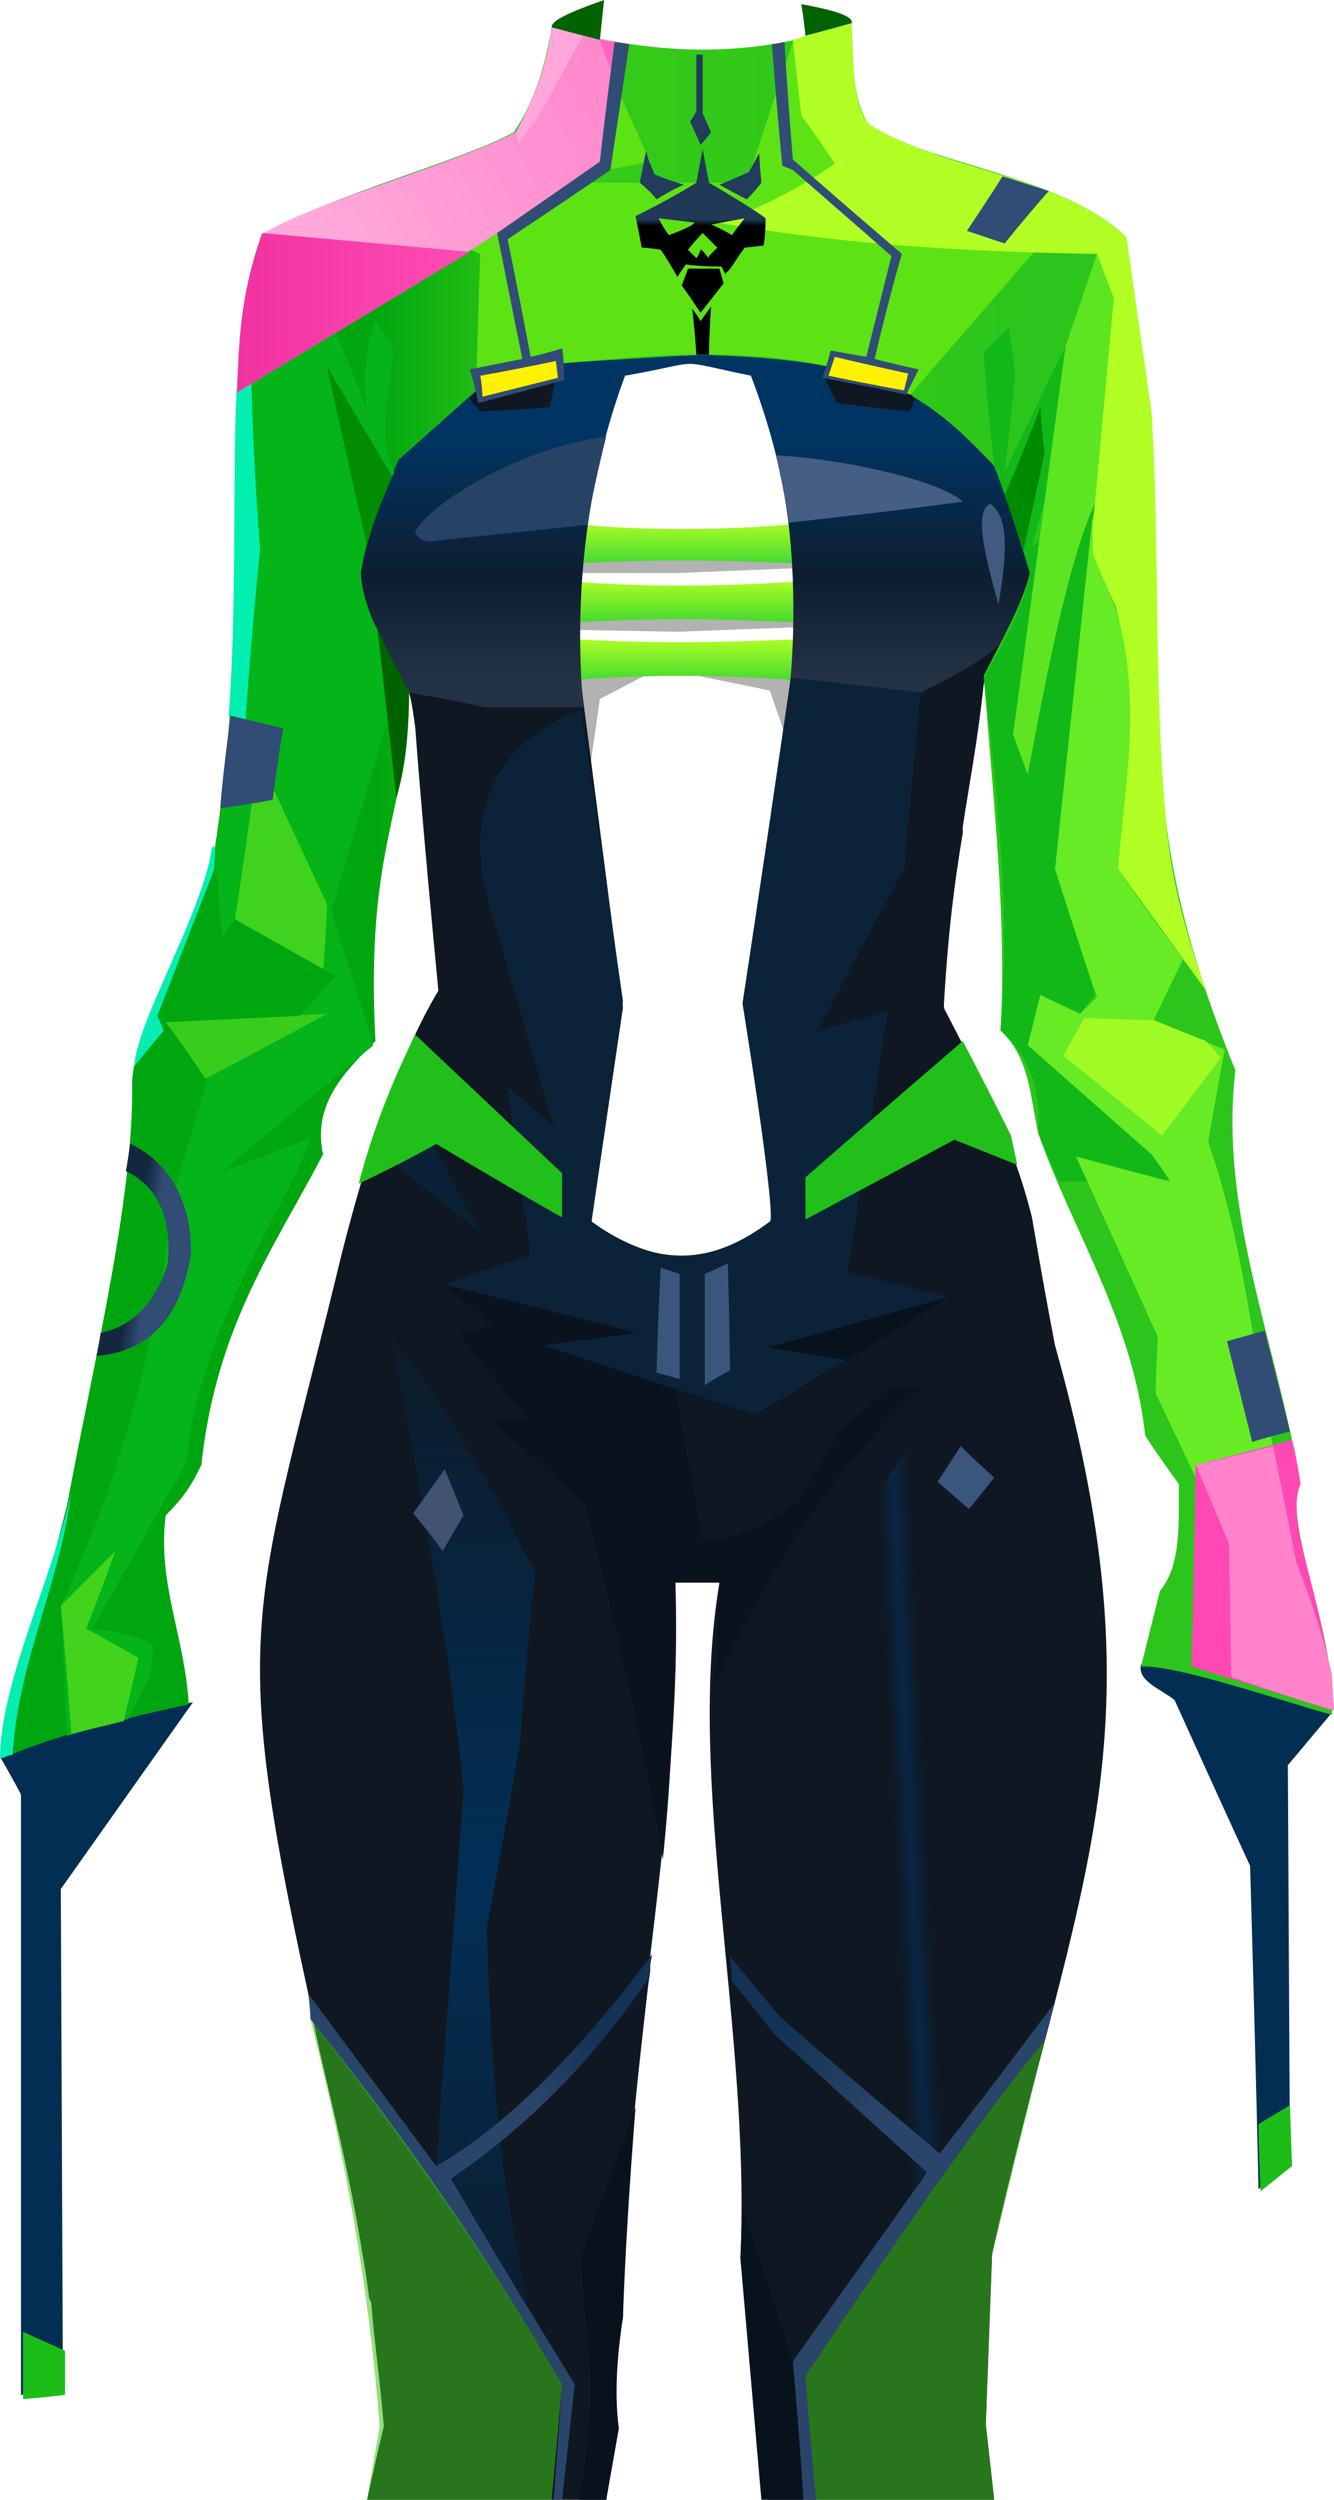 <?xml version="1.0" encoding="UTF-8" standalone="no"?>
<svg
   width="636"
   height="1191"
   viewBox="0 0 636 1191"
   version="1.1"
   id="svg157"
   sodipodi:docname="cb-layer-0415.svg"
   xmlns:inkscape="http://www.inkscape.org/namespaces/inkscape"
   xmlns:sodipodi="http://sodipodi.sourceforge.net/DTD/sodipodi-0.dtd"
   xmlns:xlink="http://www.w3.org/1999/xlink"
   xmlns="http://www.w3.org/2000/svg"
   xmlns:svg="http://www.w3.org/2000/svg">
  <sodipodi:namedview
     id="namedview159"
     pagecolor="#ffffff"
     bordercolor="#666666"
     borderopacity="1.0"
     inkscape:pageshadow="2"
     inkscape:pageopacity="0.0"
     inkscape:pagecheckerboard="0" />
  <defs
     id="defs77">
    <linearGradient
       x1="0.5"
       y1="0"
       x2="0.5"
       y2="1"
       id="id-50839">
      <stop
         stop-color="#B1FF24"
         offset="0%"
         id="stop2" />
      <stop
         stop-color="#44D930"
         offset="100%"
         id="stop4" />
    </linearGradient>
    <linearGradient
       x1="0.5"
       y1="0"
       x2="0.5"
       y2="1"
       id="linearGradient11">
      <stop
         stop-color="#B1FF24"
         offset="0%"
         id="stop7" />
      <stop
         stop-color="#44D930"
         offset="100%"
         id="stop9" />
    </linearGradient>
    <linearGradient
       x1="0.5"
       y1="0"
       x2="0.5"
       y2="1"
       id="linearGradient17">
      <stop
         stop-color="#B1FF24"
         offset="0%"
         id="stop13" />
      <stop
         stop-color="#44D930"
         offset="100%"
         id="stop15" />
    </linearGradient>
    <linearGradient
       x1="718.589"
       y1="539.887"
       x2="694.288"
       y2="542.925"
       id="id-50842"
       gradientTransform="scale(0.615,1.626)"
       gradientUnits="userSpaceOnUse">
      <stop
         stop-color="#062847"
         offset="0%"
         stop-opacity="0"
         id="stop19" />
      <stop
         stop-color="#072644"
         offset="52%"
         id="stop21" />
      <stop
         stop-color="#072643"
         offset="100%"
         stop-opacity="0"
         id="stop23" />
    </linearGradient>
    <linearGradient
       x1="575.424"
       y1="245.033"
       x2="575.424"
       y2="422.087"
       id="id-50843"
       gradientTransform="scale(0.384,2.604)"
       gradientUnits="userSpaceOnUse">
      <stop
         stop-color="#023058"
         offset="0%"
         stop-opacity="0.124"
         id="stop26" />
      <stop
         stop-color="#022F57"
         offset="56%"
         id="stop28" />
      <stop
         stop-color="#022F57"
         offset="100%"
         stop-opacity="0.239"
         id="stop30" />
    </linearGradient>
    <linearGradient
       x1="513.961"
       y1="727.005"
       x2="546.019"
       y2="775.092"
       id="id-50844"
       gradientTransform="scale(0.774,1.293)"
       gradientUnits="userSpaceOnUse">
      <stop
         stop-color="#143253"
         offset="0%"
         id="stop33" />
      <stop
         stop-color="#29466A"
         offset="100%"
         id="stop35" />
    </linearGradient>
    <linearGradient
       x1="304.856"
       y1="782.773"
       x2="327.571"
       y2="749.734"
       id="id-50845"
       gradientTransform="scale(0.794,1.259)"
       gradientUnits="userSpaceOnUse">
      <stop
         stop-color="#29466A"
         offset="0%"
         id="stop38" />
      <stop
         stop-color="#143253"
         offset="100%"
         id="stop40" />
    </linearGradient>
    <linearGradient
       x1="240.571"
       y1="286.122"
       x2="240.571"
       y2="445.857"
       id="id-50846"
       gradientTransform="scale(1.378,0.726)"
       gradientUnits="userSpaceOnUse">
      <stop
         stop-color="#003563"
         offset="0%"
         id="stop43" />
      <stop
         stop-color="#0D1E30"
         offset="58%"
         id="stop45" />
      <stop
         stop-color="#243245"
         offset="100%"
         id="stop47" />
    </linearGradient>
    <linearGradient
       x1="579.842"
       y1="372.042"
       x2="202.945"
       y2="372.042"
       id="id-50847"
       gradientTransform="scale(0.876,1.141)"
       gradientUnits="userSpaceOnUse">
      <stop
         stop-color="#2BC51B"
         offset="0%"
         id="stop50" />
      <stop
         stop-color="#36CB17"
         offset="75%"
         id="stop52" />
      <stop
         stop-color="#00A60F"
         offset="100%"
         id="stop54" />
    </linearGradient>
    <linearGradient
       x1="107.334"
       y1="401.645"
       x2="95.87"
       y2="397.599"
       id="id-50848"
       gradientTransform="scale(0.668,1.498)"
       gradientUnits="userSpaceOnUse">
      <stop
         stop-color="#314C75"
         offset="0%"
         id="stop57" />
      <stop
         stop-color="#13273F"
         offset="100%"
         id="stop59" />
    </linearGradient>
    <linearGradient
       x1="277.457"
       y1="34.459"
       x2="141.186"
       y2="110.558"
       id="id-50849"
       gradientTransform="scale(1.017,0.983)"
       gradientUnits="userSpaceOnUse">
      <stop
         stop-color="#FF89CD"
         offset="0%"
         id="stop62" />
      <stop
         stop-color="#FFAADB"
         offset="100%"
         id="stop64" />
    </linearGradient>
    <linearGradient
       x1="185.35"
       y1="180.07"
       x2="93.503"
       y2="180.07"
       id="id-50850"
       gradientTransform="scale(1.209,0.827)"
       gradientUnits="userSpaceOnUse">
      <stop
         stop-color="#FF4CB4"
         offset="0%"
         id="stop67" />
      <stop
         stop-color="#F132A1"
         offset="100%"
         id="stop69" />
    </linearGradient>
    <linearGradient
       x1="330.066"
       y1="105.403"
       x2="330.066"
       y2="108.478"
       id="id-50851"
       gradientTransform="scale(1.008,0.992)"
       gradientUnits="userSpaceOnUse">
      <stop
         stop-color="#203956"
         offset="0%"
         id="stop72" />
      <stop
         stop-color="#000102"
         offset="100%"
         id="stop74" />
    </linearGradient>
    <linearGradient
       inkscape:collect="always"
       xlink:href="#id-50839"
       id="linearGradient161"
       x1="131.125"
       y1="619.409"
       x2="131.125"
       y2="671.859"
       gradientTransform="scale(2.498,0.4)"
       gradientUnits="userSpaceOnUse" />
    <linearGradient
       inkscape:collect="always"
       xlink:href="#id-50839"
       id="linearGradient163"
       x1="131.125"
       y1="689.343"
       x2="131.125"
       y2="741.793"
       gradientTransform="scale(2.498,0.4)"
       gradientUnits="userSpaceOnUse" />
    <linearGradient
       inkscape:collect="always"
       xlink:href="#id-50839"
       id="linearGradient165"
       x1="131.125"
       y1="759.276"
       x2="131.125"
       y2="811.726"
       gradientTransform="scale(2.498,0.4)"
       gradientUnits="userSpaceOnUse" />
  </defs>
  <g
     id="id-50852">
    <polygon
       points="275,410 262,315 265,284 272,254 396,270 324,273 272,273 274,285 402,298 323,301 269,300 272,316 311,320 286,333 "
       fill="#000000"
       opacity="0.301"
       id="id-50853" />
    <polygon
       points="377,358 392,319 318,319 367,329 "
       fill="#000000"
       opacity="0.301"
       id="id-50854" />
    <path
       d="m 262,248 c 19,3 40,4 63,4 23,0 45,-1 68,-4 v 21 c -24,-1 -47,-2 -68,-2 -21,0 -42,1 -63,2 z"
       fill="url(#id-50839)"
       id="id-50855"
       style="fill:url(#linearGradient161)" />
    <path
       d="m 262,276 c 19,2 40,3 62,3 23,0 46,-1 69,-3 v 21 c -25,-1 -48,-2 -69,-2 -20,0 -41,1 -62,2 z"
       fill="url(#id-50839)"
       id="path82"
       style="fill:url(#linearGradient163)" />
    <path
       d="m 262,304 c 19,1 39,2 62,2 23,0 46,-1 69,-2 v 21 c -25,-2 -48,-3 -69,-3 -21,0 -41,1 -62,3 z"
       fill="url(#id-50839)"
       id="path84"
       style="fill:url(#linearGradient165)" />
    <path
       d="m 0,837 c 7,12 10,18 10,18 0,191 0,286 0,286 14,-1 20,-2 20,-2 L 29,900 92,811 c -31,6 -62,15 -92,26 z"
       fill="#022e54"
       id="id-50858" />
    <path
       d="m 544,793 c -2,8 10,12 16,17 24,53 36,79 36,79 3,103 4,154 4,154 10,-8 15,-13 15,-13 l -1,-189 21,-25 c -52,-16 -82,-24 -91,-23 z"
       fill="#022e54"
       id="id-50859" />
    <path
       d="m 11,1143 c 13,-1 20,-2 20,-2 0,-14 0,-21 0,-21 l -20,-9 z"
       fill="#1dbd18"
       id="id-50860" />
    <path
       d="m 600,1012 15,-9 1,29 -15,12 c -1,-21 -1,-32 -1,-32 z"
       fill="#1dbd18"
       id="id-50861" />
    <path
       d="m 301,170 v -1 c -16,44 -25,74 -26,91 0,24 0,53 4,81 l 18,139 -15,102 c 26,19 60,26 90,2 L 358,477 c 15,-102 23,-153 23,-153 -1,-25 2,-45 -1,-72 -1,-10 -3,-23 -6,-37 l -1,-3 c -3,-17 -7,-34 -9,-42 10,1 20,2 30,4 29,5 56,19 80,48 6,15 12,31 17,51 -3,15 -10,33 -22,53 -3,28 -7,48 -10,68 v 3 c -4,24 -7,47 -9,82 0,2 1,3 2,5 l 1,2 c 15,29 30,58 39,94 7,41 11,61 11,61 53,189 10,254 -30,433 l -3,81 4,36 H 366 v 0 c -9,-76 -13,-115 -13,-115 5,-110 -26,-226 -10,-322 -11,0 -17,0 -20,0 v 0 c 0,0 0,0 0,0 v 0 c 0,0 0,0 0,0 h -1 c 0,0 0,0 0,0 v 0 0 c 2,60 -5,119 -12,178 v 7 0 l -1,7 c -6,53 -12,105 -12,158 -4,22 -4,38 -2,53 l -6,34 H 175 v 0 c 5,-23 8,-35 8,-35 -2,-24 -5,-44 -6,-59 l -1,-2 c -1,-8 -2,-15 -3,-20 -9,-56 -20,-89 -26,-125 -39,-178 -25,-183 16,-353 13,-51 28,-95 46,-125 -8,-83 -11,-125 -11,-125 -1,-8 -2,-14 -3,-17 -15,-26 -23,-45 -23,-58 3,-16 8,-33 18,-53 24,-21 36,-32 36,-32 29,-9 43,-14 43,-14 11,-1 21,-2 32,-3 z"
       fill="#0f1822"
       id="id-50862" />
    <path
       d="M 474,631 341,822 c 4,70 12,146 12,230 l 25,73 64,-90 6,-9 55,-72 C 544,809 534,701 474,631 Z"
       fill="url(#id-50842)"
       id="id-50863"
       style="fill:url(#id-50842)" />
    <path
       d="m 252,1099 c -16,-71 -18,-125 -20,-180 11,-59 16,-89 16,-89 4,-54 7,-81 7,-81 -25,-49 -47,-86 -68,-111 13,71 27,142 34,215 l -13,179 c 30,44 44,67 44,67 z"
       fill="url(#id-50843)"
       id="id-50864"
       style="fill:url(#id-50843)" />
    <path
       d="m 276,1191 c 11,-56 2,-80 1,-116 l 26,-71 c -3,38 -5,71 -6,100 -3,20 -4,37 -2,53 l -6,34 c -9,0 -13,0 -13,0 z"
       fill="#08121d"
       id="id-50865" />
    <path
       d="m 354,1052 -1,24 10,115 c 13,0 20,0 20,0 l -5,-66 z"
       fill="#08121d"
       id="id-50866" />
    <path
       d="m 383,1191 c 4,0 6,0 6,0 -3,-39 -5,-59 -5,-59 37,-55 74,-110 114,-160 3,-12 5,-18 5,-18 -36,48 -55,72 -55,72 -51,-43 -76,-65 -76,-65 -16,-19 -24,-29 -24,-29 1,8 1,12 1,12 14,17 20,25 20,25 l 73,66 -64,90 c 4,44 5,66 5,66 z"
       fill="url(#id-50844)"
       id="id-50867"
       style="fill:url(#id-50844)" />
    <path
       d="m 268,1191 c 4,-37 6,-55 6,-55 -40,-65 -59,-98 -59,-98 34,-23 66,-54 94,-95 1,-8 2,-12 2,-12 -36,48 -70,82 -103,101 -41,-55 -61,-82 -61,-82 1,8 1,12 1,12 51,66 91,124 120,174 l -4,55 c 2,0 4,0 4,0 z"
       fill="url(#id-50845)"
       id="id-50868"
       style="fill:url(#id-50845)" />
    <path
       d="m 211,739 c 7,-12 10,-17 10,-17 -6,-15 -9,-22 -9,-22 l -15,21 c 10,12 14,18 14,18 z"
       fill="#435271"
       id="id-50869" />
    <path
       d="m 316,886 c -9,-56 -23,-113 -37,-169 -30,-27 -44,-40 -44,-40 11,-1 16,-1 16,-1 -21,-26 -32,-40 -32,-40 11,-3 16,-4 16,-4 -16,-14 -23,-20 -23,-20 71,18 106,27 106,27 11,63 17,95 17,95 15,-1 30,-6 46,-19 12,-21 19,-32 19,-32 16,-15 24,-22 24,-22 10,0 15,0 15,0 -32,30 -65,71 -98,141 l 2,-48 h -21 c 0,50 -2,94 -6,132 z"
       fill="#0a131d"
       id="id-50870" />
    <path
       d="m 474,704 c -11,-10 -16,-15 -16,-15 -7,11 -11,17 -11,17 l 15,13 c 8,-10 12,-15 12,-15 z"
       fill="#3b567c"
       id="id-50871" />
    <path
       d="m 439,330 c 13,-7 26,-12 41,-26 l 11,-31 c -4,-15 -10,-33 -17,-51 -36,-43 -80,-53 -140,-53 -22,1 -44,2 -67,4 l -40,13 -37,33 c -7,15 -14,31 -18,54 1,20 14,38 23,57 24,4 36,7 36,7 32,0 48,0 47,0 -2,-25 -2,-51 1,-77 3,-27 9,-54 19,-81 40,-7 21,-8 60,0 8,21 15,45 18,71 3,25 3,57 0,82 0,1 63,-2 63,-2 z"
       fill="url(#id-50846)"
       id="id-50872"
       style="fill:url(#id-50846)" />
    <path
       d="m 360,674 c 61,-37 92,-56 92,-56 -32,-8 -48,-12 -48,-12 13,-82 19,-124 19,-124 -22,6 -33,9 -33,9 27,-52 41,-77 41,-77 5,-56 8,-84 8,-84 -41,-5 -62,-7 -62,-7 -15,103 -23,155 -23,155 11,69 15,104 13,104 -24,18 -51,25 -85,0 10,-70 15,-105 15,-105 -13,-92 -20,-139 -20,-139 -20,8 -57,28 -46,85 22,76 33,114 33,114 -14,-13 -22,-19 -22,-19 l 11,80 c -28,9 -41,14 -41,14 61,15 92,23 92,23 l -45,6 c 67,22 101,33 101,33 z"
       fill="#0a2338"
       id="id-50873" />
    <path
       d="m 404,648 -38,-6 86,-24 c -32,20 -48,30 -48,30 z"
       fill="#08121d"
       id="id-50874" />
    <path
       d="m 348,653 c -8,4 -12,7 -12,7 0,-35 0,-53 0,-53 l 11,-5 c 1,34 1,51 1,51 z"
       fill="#3b567c"
       id="id-50875" />
    <path
       d="m 324,657 c -7,-2 -11,-3 -11,-3 1,-34 2,-50 2,-50 l 9,3 c 0,34 0,50 0,50 z"
       fill="#3b567c"
       id="id-50876" />
    <path
       d="m 229,587 c -27,-21 -40,-32 -40,-32 l 18,-9 c 14,28 22,41 22,41 z"
       fill="#0a2238"
       id="id-50877" />
    <path
       d="m 459,496 c -50,43 -75,65 -75,65 0,13 0,20 0,20 47,-25 71,-38 71,-38 20,8 30,12 30,12 l -3,-14 c -15,-30 -23,-45 -23,-45 z"
       fill="#21bf19"
       id="id-50878" />
    <path
       d="m 171,564 c 25,-12 37,-19 37,-19 40,24 60,35 60,35 0,-14 0,-21 0,-21 l -70,-66 c -12,24 -21,48 -27,71 z"
       fill="#21bf19"
       id="id-50879" />
    <path
       d="m 148,962 c 17,67 28,129 33,194 l -6,35 h 88 l 5,-55 C 234,1078 195,1020 148,962 Z"
       fill="#3cc317"
       fill-opacity="0.548"
       id="id-50880" />
    <path
       d="m 389,1191 h 85 l -4,-36 3,-81 25,-102 c -40,50 -77,105 -114,160 z"
       fill="#3cc317"
       fill-opacity="0.548"
       id="id-50881" />
    <path
       d="M 90,812 C 58,819 29,826 0,838 22,757 32,717 32,717 45,647 64,570 63,515 c 2,-30 33,-75 38,-102 20,-120 5,-222 25,-302 35,-19 93,-34 119,-48 10,-15 15,-32 18,-50 47,13 95,16 143,-2 0,21 1,40 8,48 26,19 92,24 123,54 5,35 10,69 13,104 2,60 0,118 6,175 5,41 18,81 33,118 -8,67 20,131 31,197 -9,18 18,73 15,110 -19,-5 -74,-24 -91,-23 6,-24 9,-36 9,-36 10,-12 9,-31 9,-51 -11,-15 -16,-23 -16,-23 -6,-55 -34,-96 -51,-144 -4,-18 -4,-36 -18,-49 3,-51 -3,-105 -8,-169 8,-16 18,-33 22,-49 -3,-14 -9,-31 -17,-51 -34,-36 -56,-51 -142,-53 l -65,4 -41,14 -36,32 c -7,16 -14,32 -18,54 1,17 12,37 23,57 0,56 -21,72 -16,166 -15,15 -30,30 -25,54 -23,44 -51,82 -58,148 -4,8 -7,14 -17,24 -4,33 9,57 11,90 z"
       fill="url(#id-50847)"
       id="id-50882"
       style="fill:url(#id-50847)" />
    <path
       d="m 292,37 c 12,27 18,40 18,40 -21,4 -31,6 -31,6 -4,3 -6,4 -6,4 55,0 83,0 83,0 l 22,-67 28,-9 c 1,20 0,35 8,48 25,17 69,24 99,38 l -79,91 c -57,-29 -138,-17 -165,-15 -19,5 -33,10 -42,15 1,-45 2,-67 2,-67 l -5,-2 62,-42 c 4,-26 6,-40 6,-40 z"
       fill="#5de314"
       id="id-50883" />
    <path
       d="m 398,78 c -19,13 -37,22 -56,28 62,11 122,14 181,15 5,14 8,21 8,21 -7,73 -11,109 -11,109 1,9 1,13 1,13 7,17 11,25 11,25 12,48 4,85 1,125 l 42,58 c -10,-28 -17,-55 -19,-80 -6,-64 -3,-132 -7,-196 L 537,113 C 505,83 451,82 414,59 c -8,-10 -7,-30 -8,-48 -19,5 -28,8 -28,8 l 4,36 c 11,15 16,23 16,23 z"
       fill="#b1ff24"
       id="id-50884" />
    <path
       d="m 6,836 c -4,1 -6,2 -6,2 C 0,802 25,752 34,711 28,757 9,790 6,836 Z"
       fill="#06eeb2"
       id="id-50885" />
    <path
       d="m 160,158 15,37 c -2,-14 -1,-29 4,-43 0,0 3,5 9,15 -4,24 -7,47 0,58 -11,21 -14,32 -16,47 0,10 3,19 8,28 l 5,42 -27,92 20,64 c -48,40 -72,60 -72,60 28,-10 42,-16 42,-16 -7,26 -53,88 -59,154 -30,54 -45,80 -45,80 17,2 27,5 29,9 0,16 -7,23 -12,34 -19,5 -29,8 -29,8 -2,-41 -3,-62 -3,-62 30,-63 46,-129 54,-197 11,-38 17,-57 17,-57 l 2,-104 c 17,-96 5,-217 24,-296 z"
       fill="#04b418"
       id="id-50886" />
    <path
       d="m 34,826 c -3,-41 -5,-61 -5,-61 17,-17 26,-26 26,-26 -9,25 -14,37 -14,37 17,9 25,14 25,14 l -7,30 z"
       fill="#42d31d"
       id="id-50887" />
    <path
       d="m 46,646 c 25,-2 40,-18 45,-48 1,-42 -29,-53 -29,-53 -1,8 -2,13 -2,13 15,7 22,22 20,44 -6,19 -17,30 -32,33 -1,7 -2,11 -2,11 z"
       fill="url(#id-50848)"
       id="id-50888"
       style="fill:url(#id-50848)" />
    <path
       d="M 98,514 C 86,496 79,487 79,487 l 77,-4 c -39,21 -58,31 -58,31 z"
       fill="#38cd1d"
       id="id-50889" />
    <path
       d="m 64,508 c 9,-11 14,-17 14,-17 -2,-5 -3,-7 -3,-7 17,-42 26,-62 26,-62 2,-15 2,-21 0,-18 -4,30 -36,83 -37,104 z"
       fill="#06eeb2"
       id="id-50890" />
    <path
       d="m 154,463 c -28,-16 -42,-25 -42,-25 8,-52 11,-78 11,-78 l 33,71 c -1,22 -2,32 -2,32 z"
       fill="#3fd21e"
       id="id-50891" />
    <path
       d="m 143,484 17,-19 c -32,-18 -48,-27 -48,-27 -4,6 -6,9 -6,9 l -3,-35 -28,72 4,3 c 42,-2 64,-3 64,-3 z"
       fill="#00a60f"
       id="id-50892" />
    <path
       d="m 189,380 -9,-80 15,30 c 0,20 -2,37 -6,50 z"
       fill="#006300"
       id="id-50893" />
    <path
       d="m 109,341 c 5,2 8,2 8,2 4,-54 7,-81 7,-81 -4,-54 -5,-93 -4,-119 -13,24 -5,121 -11,198 z"
       fill="#02efb1"
       id="id-50894" />
    <path
       d="m 175,260 c -13,-57 -19,-85 -19,-85 l 31,52 c -6,14 -10,24 -12,33 z"
       fill="#008d04"
       id="id-50895" />
    <path
       d="M 113,187 C 172,151 233,116 286,78 l 7,-58 -30,-7 c -2,17 -8,33 -17,50 -34,17 -93,32 -120,48 -9,28 -13,53 -13,76 z"
       fill="url(#id-50849)"
       id="id-50896"
       style="fill:url(#id-50849)" />
    <path
       d="m 224,120 -99,-9 c -11,31 -11,53 -12,76 z"
       fill="url(#id-50850)"
       id="id-50897"
       style="fill:url(#id-50850)" />
    <path
       d="m 246,63 c 1,4 1,5 1,5 10,-10 21,-34 31,-51 l -15,-4 c -2,18 -8,34 -17,50 z"
       fill="#ffa7db"
       id="id-50898" />
    <path
       d="m 293,20 c -1,9 -2,13 -2,13 l -5,-14 c 4,1 7,1 7,1 z"
       fill="#ff64be"
       id="id-50899" />
    <path
       d="m 224,190 c 3,4 5,6 5,6 22,-1 33,-2 33,-2 3,-14 5,-21 5,-21 l -40,13 c -2,3 -3,4 -3,4 z"
       fill="#0f1822"
       id="id-50900" />
    <path
       d="m 399,192 c 23,3 35,4 35,4 l 2,-6 c -1,-2 -2,-2 -2,-2 l -41,-8 c 4,8 6,12 6,12 z"
       fill="#0f1822"
       id="id-50901" />
    <path
       d="m 392,180 c 27,5 40,8 40,8 4,-8 6,-12 6,-12 -14,-3 -21,-5 -21,-5 8,-34 13,-50 13,-50 -35,-30 -52,-45 -52,-45 -3,-37 -4,-56 -4,-56 -4,1 -6,1 -6,1 3,39 5,58 5,58 l 5,2 c 31,27 47,41 47,41 -8,32 -12,48 -12,48 l -17,-3 c -2,8 -4,13 -4,13 z"
       fill="#314d75"
       id="id-50902" />
    <path
       d="m 228,192 c 27,-7 41,-11 41,-11 0,-10 -1,-15 -1,-15 -10,3 -15,4 -15,4 -7,-37 -11,-56 -11,-56 33,-22 49,-33 49,-33 l 9,-60 -7,-1 c -5,38 -7,57 -7,57 -33,23 -49,34 -49,34 8,40 12,60 12,60 l -25,5 c 3,10 4,16 4,16 z"
       fill="#314d75"
       id="id-50903" />
    <path
       d="m 338,169 c -4,0 -6,0 -6,0 -1,-15 -2,-22 -2,-22 3,4 4,6 4,6 l 5,-7 c -1,15 -1,23 -1,23 z"
       fill="#000102"
       id="id-50904" />
    <path
       d="m 334,149 c -6,-9 -9,-13 -9,-13 2,-5 3,-8 3,-8 10,0 15,0 15,0 l 2,7 c -7,9 -11,14 -11,14 z"
       fill="#000102"
       id="id-50905" />
    <path
       d="m 335,71 c 2,11 3,16 3,16 17,10 26,16 27,17 v 0 c 0,0 0,0 0,0 0,9 -1,13 -1,13 l -9,1 c -5,7 -7,11 -9,12 v 0 c 0,1 0,1 0,1 v 0 c 0,0 0,0 0,0 -1,-2 -2,-4 -2,-4 v 0 0 c -11,0 -17,-1 -17,-1 v 0 0 c -3,4 -4,6 -4,6 -5,-9 -8,-13 -8,-13 -6,-1 -9,-1 -9,-1 -2,-10 -3,-15 -3,-15 20,-10 29,-16 29,-16 2,-11 3,-16 3,-16 z m 0,40 v 0 c 0,0 -3,3 -7,8 v 0 0 c 0,0 1,1 4,4 0,0 1,-1 2,-4 v 0 0 c 1,0 2,2 4,4 v 0 -1 c 0,0 1,-1 4,-4 v 0 z m -21,-7 c 3,6 5,8 5,8 8,-3 12,-5 12,-6 v 0 0 z m 41,0 -16,3 c 0,0 3,1 10,5 0,0 2,-3 6,-8 z"
       fill="url(#id-50851)"
       id="path134"
       style="fill:url(#id-50851)" />
    <path
       d="m 398,170 c -2,6 -3,9 -3,9 24,5 36,7 36,7 l 2,-8 c -23,-5 -35,-8 -35,-8 z"
       fill="#fff200"
       id="id-50907" />
    <path
       d="m 229,179 c 1,6 1,10 1,10 24,-6 36,-9 36,-9 l -1,-8 c -24,5 -36,7 -36,7 z"
       fill="#fff200"
       id="id-50908" />
    <path
       d="m 343,88 c 9,5 13,7 13,7 5,-5 7,-8 7,-8 -1,-10 -1,-14 -1,-14 l -5,9 c -9,4 -14,6 -14,6 z"
       fill="#223c5c"
       id="id-50909" />
    <path
       d="m 313,95 c 8,-5 13,-7 13,-7 -10,-3 -14,-5 -14,-5 -3,-7 -4,-11 -4,-11 l -3,15 c 6,5 8,8 8,8 z"
       fill="#223c5c"
       id="id-50910" />
    <path
       d="m 334,69 c -3,-7 -5,-11 -5,-11 2,-3 3,-5 3,-5 0,-18 0,-27 0,-27 2,0 3,0 3,0 0,19 0,28 0,28 l 4,9 c -3,4 -5,6 -5,6 z"
       fill="#223c5c"
       id="id-50911" />
    <path
       d="m 479,116 c -12,-4 -18,-6 -18,-6 12,-18 17,-26 17,-26 l 22,7 c -14,16 -21,25 -21,25 z"
       fill="#314c75"
       id="id-50912" />
    <path
       d="m 469,168 c 8,-8 12,-12 12,-12 2,14 3,22 3,22 -3,31 -5,47 -5,47 19,-40 29,-60 29,-60 3,15 4,23 4,23 -13,48 -20,72 -20,72 20,-13 30,-20 30,-20 -13,116 -19,174 -19,174 13,40 19,60 19,60 -16,20 -24,29 -24,29 34,30 52,45 52,45 5,9 8,14 8,14 l -53,1 -10,-23 c 1,-18 -2,-35 -18,-49 4,-47 1,-95 -8,-168 8,-14 18,-31 22,-50 -4,-13 -8,-27 -17,-51 -4,-36 -5,-54 -5,-54 z"
       fill="#11b818"
       id="id-50913" />
    <path
       d="m 479,236 c 12,-28 17,-42 17,-42 1,15 2,22 2,22 l -10,46 c -6,-18 -9,-26 -9,-26 z"
       fill="#008a00"
       id="id-50914" />
    <path
       d="m 490,369 -7,-19 25,-185 15,-44 8,21 -9,98 c -10,21 -20,64 -32,129 z"
       fill="#5de522"
       id="id-50915" />
    <path
       d="m 496,474 c -4,16 -6,24 -6,24 l 59,52 c 6,8 9,13 9,13 -30,-8 -45,-12 -45,-12 26,57 39,86 39,86 -1,18 -1,27 -1,27 13,27 19,40 19,40 25,-9 37,-14 37,-14 -10,-49 -14,-98 -31,-146 5,-29 8,-44 8,-44 -23,-9 -34,-14 -34,-14 l 14,-29 c -21,-28 -31,-43 -31,-43 3,-40 12,-79 -1,-124 l -11,-26 v -19 c -12,113 -18,169 -18,169 13,41 20,61 20,61 l -8,8 c -13,-6 -19,-9 -19,-9 z"
       fill="#67eb25"
       id="id-50916" />
    <path
       d="m 554,541 -47,-38 10,-18 c 22,1 33,1 33,1 17,7 25,10 25,10 l 7,8 z"
       fill="#a0fb24"
       id="id-50917" />
    <path
       d="m 616,686 c -30,8 -46,12 -46,12 -1,64 -2,96 -2,96 l 68,21 c -4,-55 -24,-88 -16,-108 -2,-14 -4,-21 -4,-21 z"
       fill="#ff48b3"
       id="id-50918" />
    <path
       d="m 607,689 c -24,6 -37,9 -37,9 11,25 16,38 16,38 l 1,63 c 32,11 49,16 49,16 l -1,-17 c -2,-10 -7,-28 -17,-54 z"
       fill="#ff82ca"
       id="id-50919" />
    <path
       d="m 615,682 c -12,3 -18,5 -18,5 -8,-32 -12,-48 -12,-48 l 18,-5 c 8,32 12,48 12,48 z"
       fill="#314c75"
       id="id-50920" />
    <path
       d="m 105,385 c 16,-2 25,-4 25,-4 3,-23 5,-34 5,-34 l -25,-6 c -4,29 -5,44 -5,44 z"
       fill="#314c75"
       id="id-50921" />
    <path
       d="M 384,17 C 383,7 382,2 382,2 c 17,3 25,6 24,9 -14,4 -22,6 -22,6 z"
       fill="#006300"
       id="id-50922" />
    <path
       d="m 286,19 2,-19 c -23,8 -25,11 -25,13 15,4 23,6 23,6 z"
       fill="#006300"
       id="id-50923" />
    <path
       d="m 376,249 c 55,-6 83,-10 83,-10 -12,-11 -62,-21 -89,-22 4,18 6,29 6,32 z"
       fill="#445e84"
       id="id-50924" />
    <path
       d="m 476,288 c -6,-22 -12,-44 -4,-48 8,5 9,20 4,48 z"
       fill="#415b80"
       id="id-50925" />
    <path
       d="m 280,250 c -45,5 -69,7 -74,8 -8,0 -8,-5 -8,-5 9,-15 52,-40 91,-45 -4,16 -7,30 -9,42 z"
       fill="#264366"
       id="id-50926" />
  </g>
</svg>
